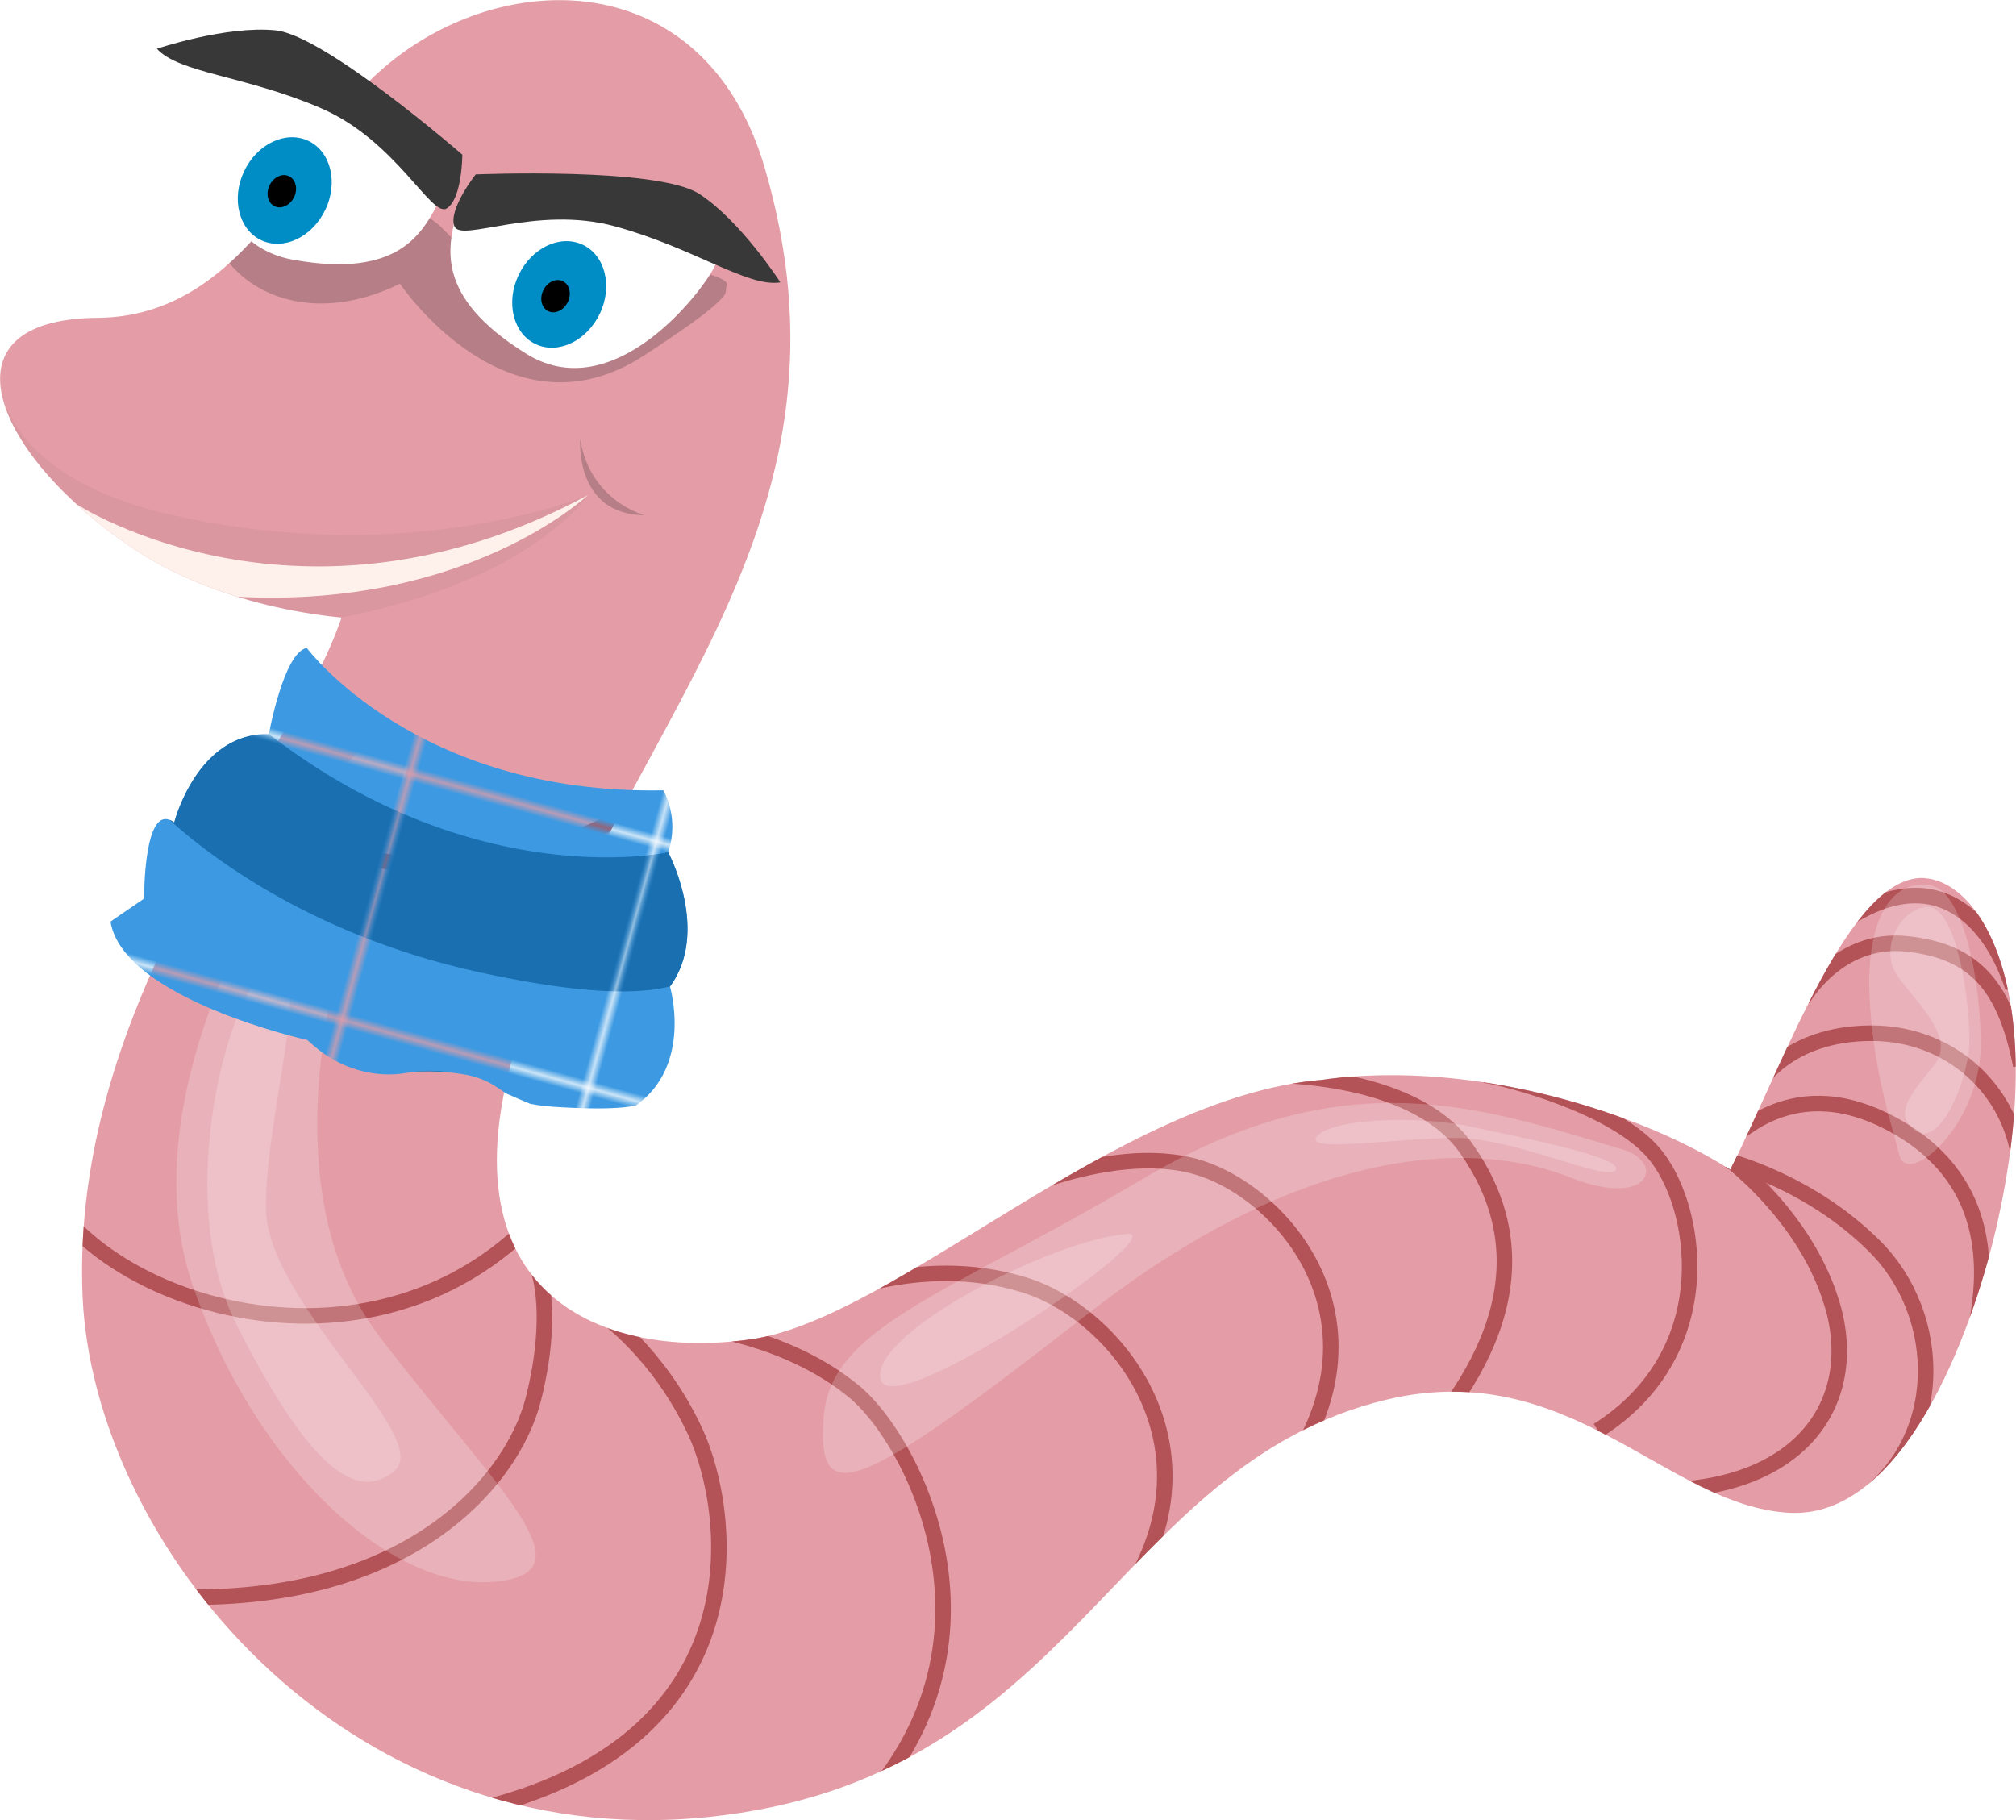 <svg id="_Слой_2" xmlns="http://www.w3.org/2000/svg" viewBox="0 0 196.13 177.07"><defs><pattern id="New_Pattern_Swatch_120" x="0" y="0" width="34.29" height="34.29" patternTransform="rotate(15.44 2334.658 -17570.574) scale(.71)" patternUnits="userSpaceOnUse"><path class="cls-4" d="M0 0h34.29v34.29H0z"/><path style="fill:#3d9ae2" d="M0 0h34.29v34.29H0z"/></pattern><pattern id="New_Pattern_Swatch_122" x="0" y="0" width="34.29" height="34.29" patternTransform="rotate(15.44 2334.658 -17570.574) scale(.71)" patternUnits="userSpaceOnUse"><path class="cls-4" d="M0 0h34.29v34.29H0z"/><path style="fill:#1a6fb0" d="M0 0h34.29v34.29H0z"/></pattern><clipPath id="clippath"><path class="cls-4" d="M187.3 85.43c-7.26-.55-13.53 17.52-18.96 28.37-2.78-1.76-6.29-3.54-10.74-5.13-14.24-5.11-25.16-4.18-28.92-3.62-19.95 1.6-41.52 23.23-55.62 25.25-14.93 2.14-32.15-4.77-21.33-33.02 10.83-28.26 32.48-47.34 22.68-80.91-9.8-33.57-59.8-10.18-42.15 22.69 2.51 4.67 5.67 14.63-2.71 28.88-8.38 14.25-22.5 34.2-21.52 58.1.98 23.9 25.13 54.39 60.83 50.74 35.7-3.65 39.44-34.15 65.92-40.58 17.93-4.35 27.29 10.31 39.28 10.98 11 .61 17.7-17.13 20.14-27.7 5.18-22.47-1.23-33.61-6.92-34.04Z"/></clipPath><style>.cls-1,.cls-2{fill:#fff}.cls-3{stroke:#b35357;stroke-miterlimit:10;stroke-width:1.51px}.cls-3,.cls-4{fill:none}.cls-2,.cls-7{opacity:.2}.cls-8{fill:#e49da7}.cls-9{fill:#008cc4}.cls-11{fill:#383838}.cls-15{fill:url(#New_Pattern_Swatch_122)}</style></defs><g id="_Червяки"><g style="clip-path:url(#clippath);fill:none"><path class="cls-8" d="M187.3 85.43c-7.26-.55-13.53 17.52-18.96 28.37-2.78-1.76-6.29-3.54-10.74-5.13-14.24-5.11-25.16-4.18-28.92-3.62-19.95 1.6-41.52 23.23-55.62 25.25-14.93 2.14-32.15-4.77-21.33-33.02 10.83-28.26 32.48-47.34 22.68-80.91-9.8-33.57-59.8-10.18-42.15 22.69 2.51 4.67 5.67 14.63-2.71 28.88-8.38 14.25-22.5 34.2-21.52 58.1.98 23.9 25.13 54.39 60.83 50.74 35.7-3.65 39.44-34.15 65.92-40.58 17.93-4.35 27.29 10.31 39.28 10.98 11 .61 17.7-17.13 20.14-27.7 5.18-22.47-1.23-33.61-6.92-34.04Z"/><path class="cls-3" d="M22.34 62.01s-3.21 19.17 15.47 21.84c18.68 2.67 31.62-10.96 31.62-10.96M3.44 113.67c4.69 13.52 35.57 23.41 51.56 1.43M52.41 123.71s1.55 4.19-.52 12.4C49.83 144.32 39 157.12 14 155.19M58.6 127.86s5.41 3.66 9.02 11.39c3.61 7.73 6.84 30.43-21.84 36.95M68.14 129.17s8.51.9 14.95 6.21c6.44 5.31 18.04 28.74-5.16 45.65M79.95 126.42s9.33-4.58 19.64-1.43c10.31 3.15 22.17 19.48 5.16 35.95"/><path class="cls-3" d="M94.43 118.04c0-.29 12.12-6.88 21.4-4.67s21.91 17.08 6.19 33.8"/><path class="cls-3" d="M122.7 104.6s14.55-.52 19.94 7.12c6.44 9.13 4.73 19.62-6.79 31.24M144.19 104.59c.6-.12 12.2 2.54 16.58 7.45s6.89 19.4-5.32 27.13"/><path class="cls-3" d="M166.29 111.35s9.03 5.84 11.94 15.5-3.19 18.68-18.49 18.12"/><path class="cls-3" d="M168.03 112.92s7.99 1.95 14.39 8.37c6.7 6.72 6.96 18.92-1.72 24.88"/><path class="cls-3" d="M167.47 111.55c.69-.08 6.27-7.57 16.33-2.33 10.05 5.23 9.62 14.41 8.33 20.33"/><path class="cls-3" d="M170.99 105.59s2.84-5.07 11.08-5.07 14.35 6.28 14.52 14.01M175.38 97.22s3.44-6.12 10.14-5.39c6.7.72 9.54 4.19 11.08 11.84"/><path class="cls-3" d="M180.14 89.09c.31 0 3.62-2.51 7.53-1.85 2.86.48 6.19 2.9 8.16 8.86"/><path class="cls-7" d="M3.95 102.14s6.19 51.01 43.57 60.97 53.88-17.78 65.99-31.57c12.12-13.79 35.83-17.21 49.24-1.85 13.4 15.36 21.4 12.94 30.42 5.69 9.02-7.25 10.05 34.03 9.54 35.25-.52 1.22-58.52 19.86-58.52 19.86l-76.56 15.9s-84.04-21.25-83.26-26.09 19.58-78.16 19.58-78.16Z"/><path class="cls-7" d="M71.66 61.96c.17.48-27.5 31.4-28.7 53.46-1.2 22.06 12.2 25.13 24.58 21.98 12.37-3.15 10.83-26.26 10.83-26.26l-6.7-49.19ZM150.11 105.51c.95.08 16.33 4.75 22.6 12.88 6.27 8.13 12.03-2.42 9.02-12.56s-3.27-13.77 1.89-19.97c5.16-6.2-33.51 19.64-33.51 19.64Z"/><path class="cls-7" d="M5.63 119.56s4.51 46.37 41.5 52.29c36.99 5.92 48.85-6.76 63.93-21.98 15.08-15.22 29-21.88 49.11-8.22 20.11 13.66 18.43 13.53 18.43 13.53L60.54 197.49s-90.22-17.79-88.81-19.73c1.42-1.93 33.9-58.21 33.9-58.21Z"/><path class="cls-7" d="M58.26 89.33c-.26.48-11.08 9.66-12.55 25.04-1.46 15.38 14.61 25.76 21.14 18.12 6.53-7.65 7.91-14.73 7.91-14.73l-16.5-28.42ZM168.34 113.8c.26 0 1.28 1.03 3.86 3.13 2.58 2.09 9.02-5.49 6.27-12.58-2.75-7.08.17-13 .17-13l-10.3 22.45Z"/></g><path class="cls-2" d="M33.85 74.2c-8.53 10.92-21.14 33.15-15.12 50.79 6.01 17.64 19.25 29.72 29.22 28.91 9.97-.81.34-9.02-11-23.83-11.34-14.81-4.3-39.45.86-50.4 5.16-10.95-1.22-8.97-3.95-5.47ZM157.85 111.83c-13.79-4.12-26.94-8.81-46.53 2.78s-30.55 14.49-31.19 23.31c-.64 8.82 2.96 7.65 25.65-10.06 22.68-17.71 39.01-16.47 46.92-13.33 7.91 3.14 9.31-1.46 5.16-2.7ZM187.95 86.17c-4.03-.82-6.39 3.5-6.07 10.69.32 7.19 2.11 12.32 2.9 15.52.79 3.2 8.18-3.02 7.93-11.35-.26-8.33-2.37-14.37-4.76-14.85Z"/><path class="cls-2" d="M26.77 93.96c-3.76 0-10.44 21.74-3.74 34.96 6.7 13.22 11.47 17.45 15.34 14.19 3.87-3.26-12.5-16.41-12.5-25.65s4.64-23.5.9-23.5ZM109.64 120.05c-7.26.56-25 9.66-23.97 14.13 1.03 4.47 28.66-14.49 23.97-14.13ZM143.54 109.7c-5.81-1.32-14.05-.81-15.42.85-1.37 1.65 7.43.2 13.4.16s14.87 4.39 15.68 3.1c.82-1.29-10.65-3.42-13.66-4.11ZM187.29 88.24c-2.55.35-4.52 4.19-2.63 6.8 1.89 2.62 5.59 5.88 3.57 8.49s-4.28 4.83-1.86 6.48c2.42 1.65 5.04-4.87 5.21-8.33.17-3.46-1.1-13.89-4.29-13.45Z"/><path class="cls-8" d="M40.02 4.55C30.44 11.8 25.22 30.8 9.5 30.92c-15.72.12-10.05 13.41 3.48 22.46 13.53 9.06 39.96 10.51 49.75-3.26 9.8-13.77 8.85-36.32 8.85-36.32L40.02 4.55Z"/><path class="cls-7" d="M56.45 42.72s-.6 7.33 6.27 7.41c0 0-5.33-1.37-6.27-7.41Z"/><path d="M16.84 50.12C6.22 47.74 1.87 43.15.28 38.85c1.17 4.46 5.96 10.02 12.7 14.53 5.36 3.59 12.73 5.97 20.3 6.7C52 56.36 57.19 48.16 57.19 48.16s-16.97 7.19-40.34 1.96Z" style="opacity:.04"/><path d="M7.43 49.05c1.64 1.5 3.5 2.97 5.55 4.34 2.88 1.93 6.35 3.51 10.12 4.67 22.48 1.17 34.09-9.89 34.09-9.89-27.89 15.03-49.62.97-49.75.88Z" style="fill:#fef0ea"/><path class="cls-7" d="M65.34 25.34c-4.89-2.52-19.09.18-19.09.18L42.83 22s-4.97-4.19-11.16-6.18c-5.8 5.23-2.51 4.51-6.81 7.21-.82.91-1.66 1.77-2.55 2.57 3.22 3.89 9.52 5.49 16.6 2 0 0 10.48 15.62 23.72 7 4.92-3.2 7.23-4.95 7.94-6.02l.15-1.01c-.52-.83-3.03-1.03-5.38-2.24Z"/><path class="cls-1" d="M20.75 6.25c-.7.75-2.89 17.08 7.71 19.01s12.7-2.82 14.28-5.7S23.03 3.79 20.75 6.25ZM69.67 25.5c.01 1.03-9.32 14.6-18.47 8.92s-7.52-10.61-6.76-13.81 25.19 1.54 25.23 4.89Z"/><path class="cls-9" d="M31.66 20.39c-1.27 2.68-4.07 4.01-6.25 2.98s-2.93-4.04-1.66-6.71c1.26-2.66 4.05-3.99 6.24-2.96s2.93 4.04 1.67 6.7ZM58.36 30.5c-1.27 2.68-4.07 4.01-6.25 2.98s-2.93-4.04-1.66-6.71c1.26-2.66 4.05-3.99 6.24-2.96s2.93 4.04 1.67 6.7Z"/><path d="M28.61 19.17c-.38.81-1.23 1.21-1.89.9s-.89-1.22-.5-2.03 1.23-1.21 1.89-.9.89 1.22.51 2.03ZM55.24 29.38c-.38.81-1.23 1.21-1.89.9s-.89-1.22-.5-2.03 1.23-1.21 1.89-.9.89 1.22.51 2.03Z"/><path class="cls-11" d="M46.28 16.97S43.61 20.34 44.2 22s7.95-2.08 15.63.02S72.77 28 75.92 27.47c0 0-3.85-5.98-7.9-8.61s-21.75-1.89-21.75-1.89ZM44.98 15.06s-.02 4.3-1.52 5.22-4.91-6.59-12.22-9.75C23.92 7.37 17.4 7.12 15.26 4.74c0 0 6.74-2.27 11.55-1.79s18.17 12.1 18.17 12.1Z"/><path d="M49.26 106.39c.79.35 1.57.69 2.35 1.01 1.02.19 2.05.28 3.09.33 1.6.08 3.2.15 4.8.08.79-.03 1.57-.1 2.35-.25 5.59-3.92 3.33-11.59 3.33-11.59C69.1 90.59 65 82.92 65 82.92c1.15-3.38-.47-6.03-.47-6.03-24.09.46-34.69-13.86-34.69-13.86-2.26.49-3.68 8.39-3.68 8.39-7.01-.13-9.21 8.61-9.21 8.61-3-2.27-2.93 7.39-2.93 7.39l-3.27 2.24c1.21 7.54 19.14 11.52 19.14 11.52l.64.56c2.47 2.15 5.76 3.19 8.99 2.65 1.08-.18 2.2-.22 3.36-.12 1.31.11 2.68.22 3.92.7.91.35 1.68.88 2.45 1.42Z" style="fill:url(#New_Pattern_Swatch_120)"/><path class="cls-15" d="M42.89 104.27c.32.03.63.05.95.08-1.47-.26-2.83-.21-4.02 0 .99-.14 2.01-.16 3.07-.08ZM65.01 82.91s-18.55 4.16-38.86-11.5c-7-.12-9.2 8.61-9.2 8.61a1.93 1.93 0 0 0-.47-.27c3.53 3.22 13.67 11.26 30.25 14.86 4.52.98 13.22 2.68 18.46 1.36 3.92-5.38-.18-13.05-.18-13.05Z"/></g></svg>